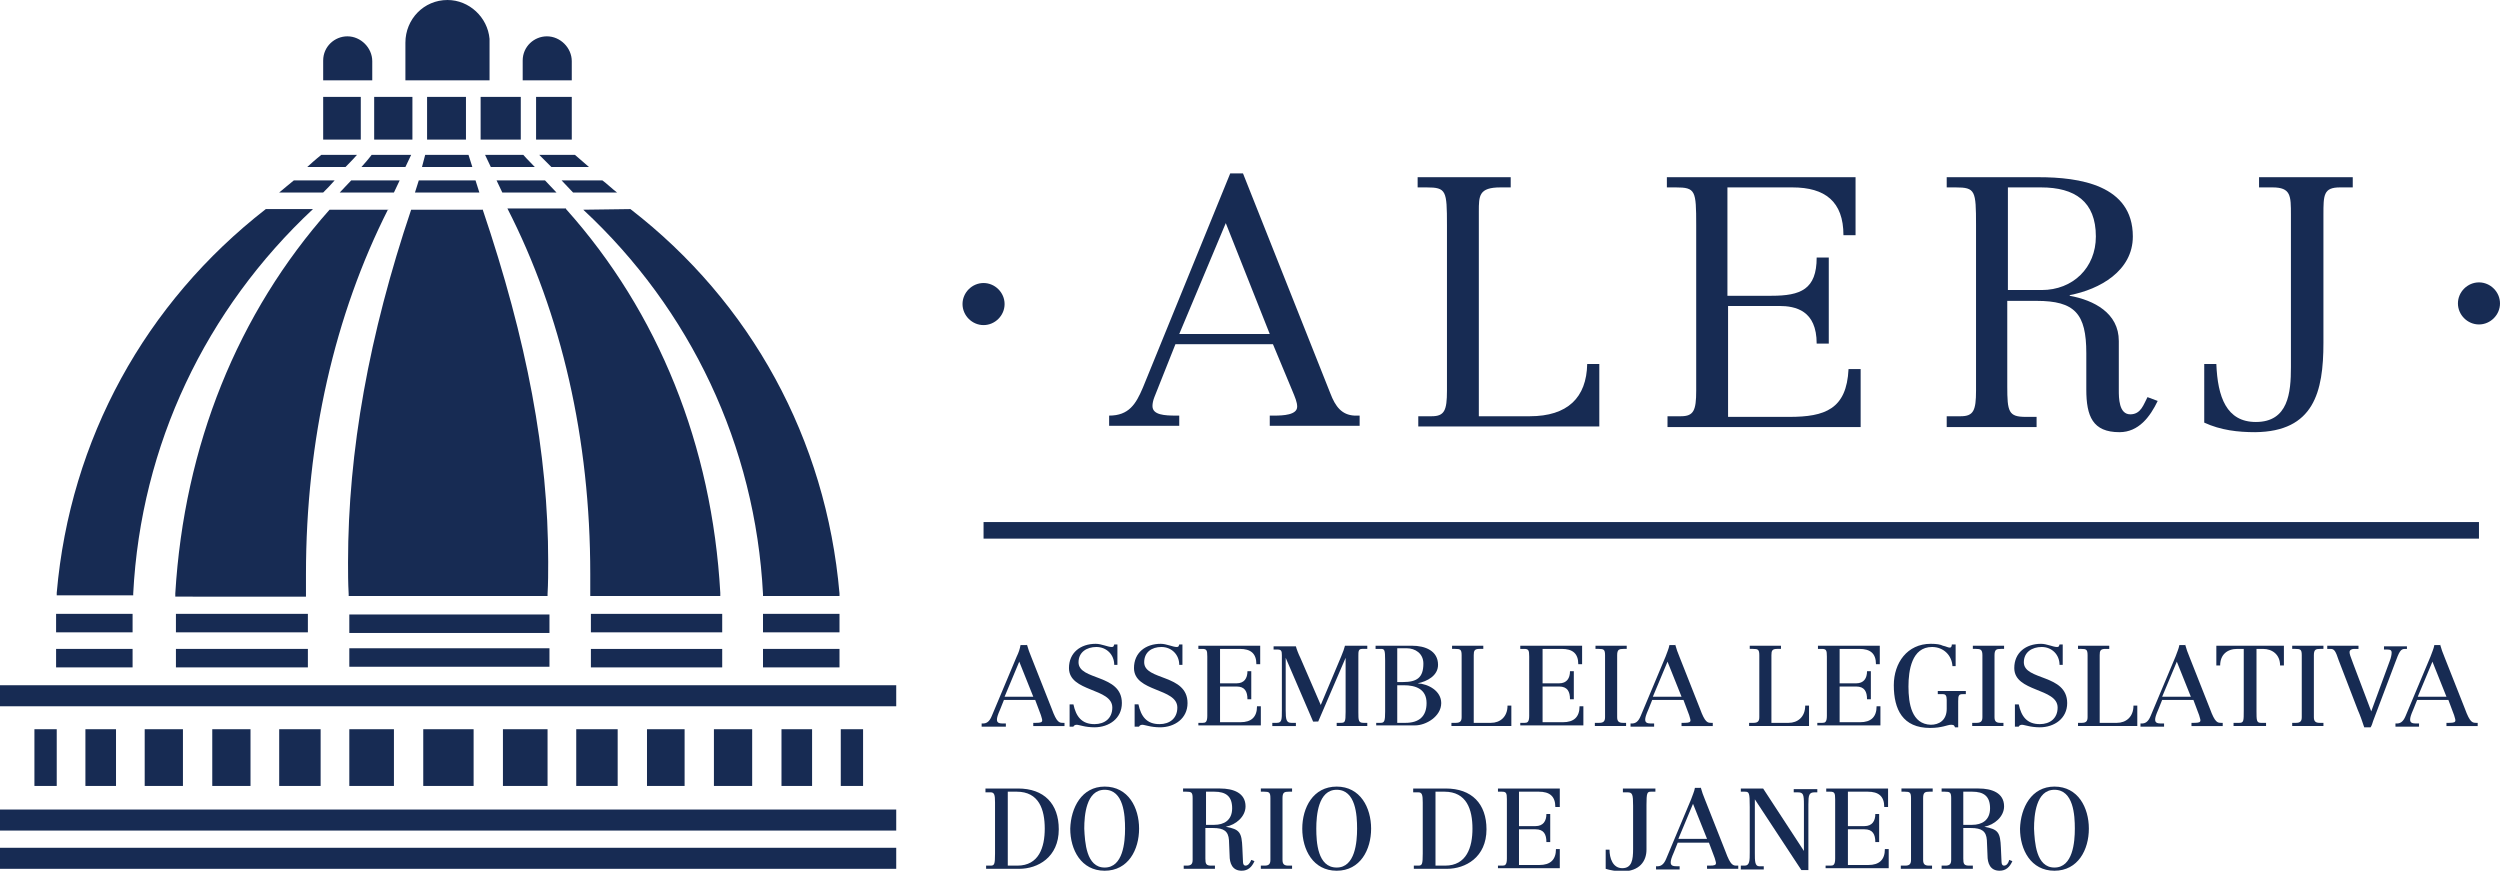 <?xml version="1.0" encoding="utf-8"?>
<!-- Generator: Adobe Illustrator 19.0.1, SVG Export Plug-In . SVG Version: 6.00 Build 0)  -->
<svg version="1.1" id="Layer_1" xmlns="http://www.w3.org/2000/svg" xmlns:xlink="http://www.w3.org/1999/xlink" x="0px" y="0px"
	 viewBox="0 0 392.2 136.6" style="enable-background:new 0 0 392.2 136.6;" xml:space="preserve">
<style type="text/css">
	.st0{fill:#172B53;}
</style>
<g>
	<path class="st0" d="M162.1,109.3l-2.2-5.5l-2.3,5.5H162.1z M161.1,101.1c0.2,0.7,0.4,1.3,0.7,2l3.2,8.1c0.8,2.2,1.2,2.2,1.8,2.2
		h0.2v0.5h-4.9v-0.5h0.4c0.8,0,1-0.1,1-0.4c0-0.2-0.1-0.4-0.2-0.8l-0.9-2.4h-4.9l-0.6,1.5c-0.4,0.9-0.5,1.3-0.5,1.6
		c0,0.6,0.5,0.6,1.2,0.6h0.2v0.5H154v-0.5h0.2c0.5,0,1-0.2,1.4-1.2l3.9-9.3c0.3-0.6,0.5-1.2,0.6-1.8H161.1z"/>
	<path class="st0" d="M175.4,104.3h-0.6c0-1.6-1.2-2.8-2.8-2.8c-1.5,0-2.8,0.8-2.8,2.4c0,2.9,6.8,1.8,6.8,6.4c0,2.4-2,3.8-4.3,3.8
		c-0.7,0-1.4-0.1-1.8-0.2c-0.5-0.1-0.8-0.2-1-0.2c-0.3,0-0.5,0.2-0.5,0.3h-0.6v-3.5h0.6c0.4,1.9,1.3,3.1,3.3,3.1
		c1.6,0,2.8-0.9,2.8-2.6c0-3.1-6.8-2.4-6.8-6.2c0-2.4,1.8-3.8,4.2-3.8c0.9,0,1.9,0.5,2.5,0.5c0.3,0,0.3-0.1,0.4-0.4h0.5V104.3z"/>
	<path class="st0" d="M185.6,104.3H185c0-1.6-1.2-2.8-2.8-2.8c-1.5,0-2.7,0.8-2.7,2.4c0,2.9,6.8,1.8,6.8,6.4c0,2.4-2,3.8-4.3,3.8
		c-0.7,0-1.4-0.1-1.8-0.2c-0.5-0.1-0.8-0.2-1-0.2c-0.3,0-0.5,0.2-0.5,0.3H178v-3.5h0.6c0.4,1.9,1.3,3.1,3.3,3.1
		c1.6,0,2.8-0.9,2.8-2.6c0-3.1-6.8-2.4-6.8-6.2c0-2.4,1.8-3.8,4.2-3.8c0.9,0,1.9,0.5,2.5,0.5c0.3,0,0.3-0.1,0.4-0.4h0.5V104.3z"/>
	<path class="st0" d="M188,113.4h0.7c0.4,0,0.7-0.1,0.7-1.1V103c0-1-0.1-1.2-0.8-1.2H188v-0.5h9.7v2.9h-0.6c0-1.7-0.9-2.4-2.6-2.4
		h-3.1v5.4h2.6c1.2,0,1.7-0.8,1.7-1.9h0.6v4.4h-0.6c0-1.2-0.4-2-1.7-2h-2.6v5.6h3.2c1.7,0,2.6-0.8,2.6-2.5h0.6v3H188V113.4z"/>
	<path class="st0" d="M199.7,113.4h0.6c0.8,0,0.8-0.5,0.8-2v-8.6c0-0.7-0.1-0.9-0.7-0.9h-0.6v-0.5h3.5c0.1,0.4,0.4,1.2,0.7,1.8
		l3.2,7.4l3.2-7.6c0.3-0.7,0.5-1.3,0.6-1.7h3.5v0.5h-0.8c-0.6,0-0.6,0.4-0.6,1.1v8.8c0,1.3,0,1.7,0.8,1.7h0.6v0.5h-4.8v-0.5h0.6
		c0.7,0,0.8-0.1,0.8-1.7v-8.5h0l-4.3,10H206l-4.3-10h0v8.2c0,1.5,0.1,2,0.9,2h0.7v0.5h-3.7V113.4z"/>
	<path class="st0" d="M219.2,113.4h1.3c2.1,0,3.3-1,3.3-3.1c0-2.2-1.7-2.8-3.6-2.8h-1V113.4z M219.2,107h0.9c2.2,0,3.2-0.7,3.2-2.9
		c0-1.6-1.3-2.4-2.6-2.4h-1.5V107z M215.8,113.4h0.8c0.6,0,0.7-0.3,0.7-1.8v-8c0-1.7-0.1-1.8-0.7-1.8h-0.8v-0.5h5.7
		c2.1,0,4.1,0.8,4.1,3c0,1.7-1.7,2.6-3.2,2.9v0c1.7,0.1,3.7,1.2,3.7,3.1c0,2.1-2.4,3.5-4.1,3.5h-6.1V113.4z"/>
	<path class="st0" d="M227.8,113.4h0.6c0.7,0,0.9-0.3,0.9-0.9v-9.7c0-0.9-0.2-1-1-1h-0.5v-0.5h4.9v0.5h-0.6c-0.8,0-0.9,0.3-0.9,1
		v10.6h2.7c1.4,0,2.6-0.9,2.6-2.7h0.6v3.2h-9.4V113.4z"/>
	<path class="st0" d="M238.5,113.4h0.7c0.4,0,0.7-0.1,0.7-1.1V103c0-1-0.1-1.2-0.8-1.2h-0.6v-0.5h9.7v2.9h-0.6
		c0-1.7-0.9-2.4-2.6-2.4H242v5.4h2.6c1.2,0,1.7-0.8,1.7-1.9h0.6v4.4h-0.6c0-1.2-0.4-2-1.7-2H242v5.6h3.2c1.7,0,2.6-0.8,2.6-2.5h0.6
		v3h-9.9V113.4z"/>
	<path class="st0" d="M250.3,113.4h0.6c0.7,0,0.9-0.3,0.9-0.9v-9.7c0-0.9-0.2-1-1-1h-0.5v-0.5h4.9v0.5h-0.5c-0.7,0-1,0.1-1,1v9.7
		c0,0.6,0.2,0.9,0.9,0.9h0.5v0.5h-4.9V113.4z"/>
	<path class="st0" d="M263.8,109.3l-2.2-5.5l-2.3,5.5H263.8z M262.8,101.1c0.2,0.7,0.4,1.3,0.7,2l3.2,8.1c0.8,2.2,1.2,2.2,1.8,2.2
		h0.2v0.5h-4.9v-0.5h0.4c0.8,0,1-0.1,1-0.4c0-0.2-0.1-0.4-0.2-0.8l-0.9-2.4h-4.9l-0.6,1.5c-0.4,0.9-0.5,1.3-0.5,1.6
		c0,0.6,0.5,0.6,1.2,0.6h0.2v0.5h-3.7v-0.5h0.2c0.5,0,1-0.2,1.4-1.2l3.9-9.3c0.2-0.6,0.5-1.2,0.6-1.8H262.8z"/>
	<path class="st0" d="M274.5,113.4h0.6c0.7,0,0.9-0.3,0.9-0.9v-9.7c0-0.9-0.2-1-1-1h-0.5v-0.5h4.9v0.5h-0.6c-0.8,0-0.9,0.3-0.9,1
		v10.6h2.7c1.4,0,2.6-0.9,2.6-2.7h0.6v3.2h-9.4V113.4z"/>
	<path class="st0" d="M285.2,113.4h0.7c0.4,0,0.7-0.1,0.7-1.1V103c0-1-0.1-1.2-0.8-1.2h-0.6v-0.5h9.7v2.9h-0.6
		c0-1.7-0.9-2.4-2.6-2.4h-3.1v5.4h2.6c1.2,0,1.7-0.8,1.7-1.9h0.6v4.4h-0.6c0-1.2-0.4-2-1.7-2h-2.6v5.6h3.2c1.7,0,2.6-0.8,2.6-2.5
		h0.6v3h-9.9V113.4z"/>
	<path class="st0" d="M306.9,104.5h-0.6c-0.1-1.7-1.4-3-3.2-3c-3.2,0-3.7,3.7-3.7,6.2c0,2.7,0.5,5.9,3.5,6c1.3,0,2.5-0.7,2.5-2.5
		v-1.4c0-0.7-0.2-0.9-0.6-0.9H304v-0.5h4.4v0.5h-0.5c-0.6,0-0.7,0.2-0.7,1.1v4.1h-0.5c-0.1-0.2-0.1-0.4-0.6-0.4
		c-0.6,0-1.4,0.5-3.3,0.5c-4.3,0-5.7-2.9-5.7-6.7c0-3.5,2.1-6.5,5.8-6.5c0.9,0,1.5,0.1,1.9,0.3c0.5,0.1,0.8,0.3,1.1,0.3
		c0.2,0,0.3-0.2,0.3-0.5h0.6V104.5z"/>
	<path class="st0" d="M309.5,113.4h0.6c0.7,0,0.9-0.3,0.9-0.9v-9.7c0-0.9-0.3-1-1-1h-0.5v-0.5h4.9v0.5h-0.5c-0.7,0-1,0.1-1,1v9.7
		c0,0.6,0.2,0.9,0.9,0.9h0.5v0.5h-4.9V113.4z"/>
	<path class="st0" d="M323.7,104.3h-0.6c0-1.6-1.2-2.8-2.8-2.8c-1.5,0-2.8,0.8-2.8,2.4c0,2.9,6.8,1.8,6.8,6.4c0,2.4-2,3.8-4.3,3.8
		c-0.7,0-1.4-0.1-1.8-0.2c-0.5-0.1-0.8-0.2-1-0.2c-0.3,0-0.5,0.2-0.5,0.3h-0.6v-3.5h0.6c0.4,1.9,1.3,3.1,3.3,3.1
		c1.6,0,2.8-0.9,2.8-2.6c0-3.1-6.8-2.4-6.8-6.2c0-2.4,1.8-3.8,4.2-3.8c0.9,0,1.9,0.5,2.5,0.5c0.3,0,0.3-0.1,0.4-0.4h0.5V104.3z"/>
	<path class="st0" d="M326,113.4h0.6c0.7,0,0.9-0.3,0.9-0.9v-9.7c0-0.9-0.2-1-1-1H326v-0.5h4.9v0.5h-0.6c-0.8,0-0.9,0.3-0.9,1v10.6
		h2.7c1.4,0,2.6-0.9,2.6-2.7h0.6v3.2H326V113.4z"/>
	<path class="st0" d="M343.7,109.3l-2.2-5.5l-2.3,5.5H343.7z M342.8,101.1c0.2,0.7,0.4,1.3,0.7,2l3.2,8.1c0.8,2.2,1.2,2.2,1.8,2.2
		h0.2v0.5h-4.9v-0.5h0.4c0.8,0,1-0.1,1-0.4c0-0.2-0.1-0.4-0.2-0.8l-0.9-2.4h-4.9l-0.6,1.5c-0.4,0.9-0.5,1.3-0.5,1.6
		c0,0.6,0.5,0.6,1.2,0.6h0.2v0.5h-3.7v-0.5h0.2c0.5,0,1-0.2,1.4-1.2l3.9-9.3c0.2-0.6,0.5-1.2,0.6-1.8H342.8z"/>
	<path class="st0" d="M350.5,113.4h0.8c0.7,0,0.7-0.3,0.7-1.9v-9.7h-1c-1.6,0-2.7,0.9-2.7,2.6h-0.6v-3.1h10.6v3.1h-0.6
		c0-1.7-1.2-2.6-2.7-2.6h-1v9.7c0,1.5,0,1.9,0.7,1.9h0.8v0.5h-5.1V113.4z"/>
	<path class="st0" d="M359.7,113.4h0.5c0.7,0,0.9-0.3,0.9-0.9v-9.7c0-0.9-0.2-1-1-1h-0.5v-0.5h4.9v0.5h-0.5c-0.7,0-1,0.1-1,1v9.7
		c0,0.6,0.2,0.9,0.9,0.9h0.6v0.5h-4.9V113.4z"/>
	<path class="st0" d="M377.6,101.8h-0.3c-0.7,0-0.9,0.4-1.6,2.3l-3.4,9c-0.1,0.3-0.2,0.7-0.4,1h-1c-0.3-0.9-0.6-1.8-1-2.7l-3-7.8
		c-0.5-1.5-0.7-1.8-1.3-1.8h-0.5v-0.5h4.9v0.5h-0.7c-0.4,0-0.7,0.2-0.7,0.5c0,0.3,0.1,0.6,0.6,1.9l2.8,7.4l2.9-7.9
		c0.2-0.5,0.3-1,0.3-1.3c0-0.4-0.2-0.5-0.7-0.5H374v-0.5h3.6V101.8z"/>
	<path class="st0" d="M383.8,109.3l-2.2-5.5l-2.3,5.5H383.8z M382.8,101.1c0.2,0.7,0.4,1.3,0.7,2l3.2,8.1c0.8,2.2,1.2,2.2,1.8,2.2
		h0.2v0.5h-4.9v-0.5h0.4c0.8,0,1-0.1,1-0.4c0-0.2-0.1-0.4-0.2-0.8l-0.9-2.4h-4.9l-0.6,1.5c-0.4,0.9-0.5,1.3-0.5,1.6
		c0,0.6,0.5,0.6,1.2,0.6h0.2v0.5h-3.7v-0.5h0.2c0.5,0,1-0.2,1.4-1.2l3.9-9.3c0.2-0.6,0.5-1.2,0.6-1.8H382.8z"/>
	<path class="st0" d="M158.1,135.8h1.5c3.4,0,4.3-2.9,4.3-5.8c0-3-0.9-5.8-4.4-5.8h-1.4V135.8z M154.7,123.7h5
		c4.1,0,6.4,2.4,6.4,6.4c0,4.4-3.3,6.2-6.2,6.2h-5.2v-0.5h0.7c0.6,0,0.7-0.2,0.7-1.9v-8c0-1.2-0.1-1.6-0.7-1.6h-0.8V123.7z"/>
	<path class="st0" d="M173.3,136.1c2.9,0,3.2-4,3.2-6.1c0-2.1-0.2-6.1-3.2-6.1c-2.9,0-3.2,4-3.2,6.1
		C170.2,132.1,170.4,136.1,173.3,136.1 M173.3,123.4c3.7,0,5.4,3.3,5.4,6.6c0,3.3-1.7,6.6-5.4,6.6c-3.7,0-5.4-3.3-5.4-6.6
		C168,126.7,169.7,123.4,173.3,123.4"/>
	<path class="st0" d="M189.1,129.4h1.4c1.5,0,2.8-0.7,2.8-2.6c0-1.9-1-2.6-2.8-2.6h-1.3V129.4z M185.6,135.8h0.6
		c0.7,0,0.9-0.3,0.9-0.9v-9.7c0-0.9-0.2-1-1-1h-0.5v-0.5h5.8c2.1,0,4,0.7,4,2.8c0,1.6-1.5,2.9-3.1,3.2v0c2.2,0.4,2.5,0.9,2.6,3.3
		l0.1,2.2c0,0.3,0.1,0.6,0.4,0.6c0.4,0,0.7-0.4,0.9-0.9l0.5,0.2c-0.4,0.9-1,1.5-2,1.5c-1.5,0-1.9-1.2-1.9-2.4l-0.1-2.4
		c-0.1-1.4-0.8-1.9-2.5-1.9h-1.2v4.8c0,0.8,0.1,1.1,0.9,1.1h0.6v0.5h-4.9V135.8z"/>
	<path class="st0" d="M197.8,135.8h0.6c0.7,0,0.9-0.3,0.9-0.9v-9.7c0-0.9-0.2-1-1-1h-0.5v-0.5h4.9v0.5h-0.5c-0.7,0-1,0.1-1,1v9.7
		c0,0.6,0.2,0.9,0.9,0.9h0.6v0.5h-4.9V135.8z"/>
	<path class="st0" d="M209.7,136.1c2.9,0,3.2-4,3.2-6.1c0-2.1-0.2-6.1-3.2-6.1c-2.9,0-3.2,4-3.2,6.1
		C206.5,132.1,206.7,136.1,209.7,136.1 M209.7,123.4c3.7,0,5.4,3.3,5.4,6.6c0,3.3-1.7,6.6-5.4,6.6c-3.7,0-5.4-3.3-5.4-6.6
		C204.3,126.7,206,123.4,209.7,123.4"/>
	<path class="st0" d="M225.2,135.8h1.5c3.4,0,4.3-2.9,4.3-5.8c0-3-0.9-5.8-4.4-5.8h-1.4V135.8z M221.8,123.7h5
		c4.1,0,6.4,2.4,6.4,6.4c0,4.4-3.3,6.2-6.2,6.2h-5.2v-0.5h0.7c0.6,0,0.7-0.2,0.7-1.9v-8c0-1.2-0.1-1.6-0.7-1.6h-0.8V123.7z"/>
	<path class="st0" d="M235,135.8h0.7c0.4,0,0.7-0.1,0.7-1.1v-9.3c0-1-0.1-1.2-0.8-1.2H235v-0.5h9.7v2.9H244c0-1.7-0.9-2.4-2.6-2.4
		h-3.1v5.4h2.6c1.2,0,1.7-0.8,1.7-1.9h0.6v4.4h-0.6c0-1.2-0.4-2-1.7-2h-2.6v5.6h3.2c1.7,0,2.6-0.8,2.6-2.5h0.6v3H235V135.8z"/>
	<path class="st0" d="M254.7,123.7h5v0.5h-0.7c-0.6,0-0.7,0.2-0.7,2.1v7c0,1.8-1.1,3.4-3.8,3.4c-0.9,0-2-0.2-2.6-0.4v-3h0.6
		c0,1.3,0.5,2.9,2,2.9c1.5,0,1.7-1.3,1.7-3v-6.8c0-1.8-0.1-2.1-0.9-2.1h-0.7V123.7z"/>
	<path class="st0" d="M267.8,131.6l-2.2-5.5l-2.3,5.5H267.8z M266.8,123.5c0.2,0.7,0.4,1.3,0.7,2l3.2,8.1c0.8,2.2,1.2,2.2,1.8,2.2
		h0.2v0.5h-4.9v-0.5h0.4c0.8,0,1-0.1,1-0.4c0-0.2-0.1-0.4-0.2-0.8l-0.9-2.4h-4.9l-0.6,1.5c-0.4,0.9-0.5,1.3-0.5,1.6
		c0,0.6,0.5,0.6,1.2,0.6h0.2v0.5h-3.7v-0.5h0.2c0.5,0,1-0.2,1.4-1.2l3.9-9.3c0.2-0.6,0.5-1.2,0.6-1.8H266.8z"/>
	<path class="st0" d="M273.1,135.8h0.6c0.8,0,0.8-0.8,0.8-2.1v-7.1c0-2.3-0.1-2.4-0.8-2.4h-0.6v-0.5h3.5l6.4,9.8h0v-7.3
		c0-1.6-0.1-1.9-1-1.9h-0.6v-0.5h3.7v0.5h-0.4c-0.9,0-1,0.4-1,1.9v10.3h-1.1l-7.3-11.1h0v8.4c0,1.3,0,2.1,0.7,2.1h0.7v0.5h-3.6
		V135.8z"/>
	<path class="st0" d="M286.5,135.8h0.7c0.4,0,0.7-0.1,0.7-1.1v-9.3c0-1-0.1-1.2-0.8-1.2h-0.6v-0.5h9.7v2.9h-0.6
		c0-1.7-0.9-2.4-2.6-2.4h-3.1v5.4h2.6c1.2,0,1.7-0.8,1.7-1.9h0.6v4.4h-0.6c0-1.2-0.4-2-1.7-2h-2.6v5.6h3.2c1.7,0,2.6-0.8,2.6-2.5
		h0.6v3h-9.9V135.8z"/>
	<path class="st0" d="M298.3,135.8h0.6c0.7,0,0.9-0.3,0.9-0.9v-9.7c0-0.9-0.2-1-1-1h-0.5v-0.5h4.9v0.5h-0.5c-0.7,0-1,0.1-1,1v9.7
		c0,0.6,0.2,0.9,0.9,0.9h0.5v0.5h-4.9V135.8z"/>
	<path class="st0" d="M308,129.4h1.4c1.5,0,2.8-0.7,2.8-2.6c0-1.9-1-2.6-2.8-2.6H308V129.4z M304.6,135.8h0.6c0.7,0,0.9-0.3,0.9-0.9
		v-9.7c0-0.9-0.2-1-1-1h-0.5v-0.5h5.8c2.1,0,4,0.7,4,2.8c0,1.6-1.5,2.9-3.1,3.2v0c2.2,0.4,2.5,0.9,2.6,3.3l0.1,2.2
		c0,0.3,0.1,0.6,0.4,0.6c0.4,0,0.7-0.4,0.8-0.9l0.5,0.2c-0.4,0.9-1,1.5-2,1.5c-1.5,0-1.9-1.2-1.9-2.4l-0.1-2.4
		c-0.1-1.4-0.8-1.9-2.5-1.9H308v4.8c0,0.8,0.1,1.1,0.9,1.1h0.6v0.5h-4.9V135.8z"/>
	<path class="st0" d="M322.3,136.1c2.9,0,3.2-4,3.2-6.1c0-2.1-0.2-6.1-3.2-6.1c-2.9,0-3.2,4-3.2,6.1
		C319.2,132.1,319.4,136.1,322.3,136.1 M322.3,123.4c3.7,0,5.4,3.3,5.4,6.6c0,3.3-1.7,6.6-5.4,6.6c-3.7,0-5.4-3.3-5.4-6.6
		C317,126.7,318.7,123.4,322.3,123.4"/>
	<path class="st0" d="M199.2,52.4L192.3,35L185,52.4L199.2,52.4z M184.4,54l-3.3,8.3c-0.2,0.5-0.3,1-0.3,1.4c0,1.4,1.9,1.5,3.7,1.5
		h0.5v1.6l-11,0v-1.6c3.1,0,4.2-1.8,5.3-4.4L193,27.2h2l13.7,34.5c0.8,2.1,1.8,3.4,3.8,3.5h0.8v1.6l-14.1,0v-1.6h0.7
		c1.4,0,3.6-0.1,3.6-1.4c0-0.7-0.3-1.4-0.8-2.6l-3-7.2L184.4,54z"/>
	<path class="st0" d="M237,27.8v1.6l-1.6,0c-3.4,0-3.4,1.3-3.4,3.8l0,32.1l8,0c5.9,0,8.9-2.9,9-8.2h1.9v9.8l-28.4,0v-1.6h2.1
		c2,0,2.4-0.9,2.4-4l0-26c0-5.4-0.1-5.9-3.2-5.9h-1.4v-1.6L237,27.8z"/>
	<path class="st0" d="M261.6,65.3h2.1c2,0,2.4-0.9,2.4-4l0-26c0-5.4-0.1-5.9-3.2-5.9h-1.4v-1.6l29.6,0l0,9.1h-1.9
		c0-5.3-2.9-7.5-8-7.5l-10.2,0v17l6.9,0c4.6,0,7.1-1,7.1-6h1.9v13.5h-1.9c0-5.2-3.3-5.9-5.9-5.9h-8l0,17.4l9.6,0
		c5.6,0,9-1.2,9.3-7.5h1.9v9.1l-30.3,0V65.3z"/>
	<path class="st0" d="M315,45.5h5.3c4.9,0,8.5-3.5,8.5-8.4c0-5.5-3.3-7.7-8.6-7.7H315L315,45.5z M305.5,65.3h2.1c2,0,2.4-0.9,2.4-4
		l0-26c0-5.4-0.1-5.9-3.2-5.9h-1.4v-1.6l14.4,0c6.4,0,14.8,1.2,14.8,9.3c0,5.4-5.2,8.3-9.9,9.2v0.1c3.8,0.7,7.7,2.7,7.7,7.1v7.7
		c0,1.2,0,3.8,1.8,3.8c1.7,0,2.1-1.6,2.7-2.7l1.6,0.6c-1.2,2.5-3,4.9-6,4.9c-4.2,0-5.2-2.5-5.2-6.7v-5.7c0-6.2-1.8-8.2-7.8-8.2
		l-4.6,0l0,13.4c0,4,0.2,4.8,2.9,4.8l1.7,0v1.6l-14.1,0V65.3z"/>
	<path class="st0" d="M345.8,57.1h1.9c0.2,5.2,1.6,9.1,6.2,9.1c5.1,0,5.5-4.6,5.5-8.6l0-23.9c0-3,0-4.3-2.9-4.3h-2.1v-1.6l14.7,0
		v1.6h-2c-2.6,0-2.6,1.2-2.6,4.3l0,20.1c0,7.7-1.5,13.9-10.7,14c-2.7,0-5.4-0.3-8-1.5L345.8,57.1z"/>
	<path class="st0" d="M388.9,50.9c-1.8,0-3.3-1.5-3.3-3.3c0-1.8,1.5-3.3,3.3-3.3c1.8,0,3.3,1.5,3.3,3.3
		C392.2,49.4,390.7,50.9,388.9,50.9L388.9,50.9z"/>
	<path class="st0" d="M154.3,51c-1.8,0-3.3-1.5-3.3-3.3c0-1.8,1.5-3.3,3.3-3.3c1.8,0,3.3,1.5,3.3,3.3C157.6,49.5,156.1,51,154.3,51"
		/>
	<rect x="131.9" y="114.4" class="st0" width="3.5" height="8.9"/>
	<rect x="5.4" y="114.4" class="st0" width="3.5" height="8.9"/>
	<polygon class="st0" points="75.4,15.2 75.4,21.9 81.7,21.9 81.7,15.2 	"/>
	<rect y="133" class="st0" width="140.6" height="3.3"/>
	<rect x="122.6" y="114.4" class="st0" width="4.8" height="8.9"/>
	<rect x="112" y="114.4" class="st0" width="6" height="8.9"/>
	<rect x="101.5" y="114.4" class="st0" width="5.9" height="8.9"/>
	<rect x="90.4" y="114.4" class="st0" width="6.5" height="8.9"/>
	<rect x="78.9" y="114.4" class="st0" width="7" height="8.9"/>
	<rect x="66.4" y="114.4" class="st0" width="7.9" height="8.9"/>
	<rect x="54.8" y="114.4" class="st0" width="7" height="8.9"/>
	<rect x="43.8" y="114.4" class="st0" width="6.5" height="8.9"/>
	<rect x="33.3" y="114.4" class="st0" width="6" height="8.9"/>
	<rect x="22.7" y="114.4" class="st0" width="6" height="8.9"/>
	<rect x="13.4" y="114.4" class="st0" width="4.8" height="8.9"/>
	<path class="st0" d="M86.2,99.3H54.8v-2.9h31.4V99.3z M86.2,104.6H54.8v-2.9h31.4V104.6z"/>
	<path class="st0" d="M113.4,99.2H92.7v-2.9h20.6V99.2z M113.4,104.7H92.7v-2.9h20.6V104.7z"/>
	<path class="st0" d="M131.7,99.2h-12v-2.9h12V99.2z M131.7,104.7h-12v-2.9l12,0V104.7z"/>
	<path class="st0" d="M20.8,99.2h-12v-2.9h12V99.2z M20.8,104.7h-12v-2.9h12V104.7z"/>
	<path class="st0" d="M75.7,32.8C82.7,53.5,86,71.1,86,88.1c0,1.7,0,3.4-0.1,5.1l0,0.3H54.7v-0.3c-0.1-1.8-0.1-3.4-0.1-5
		c0-17.4,3.3-35.7,9.9-55.3H75.7z"/>
	<path class="st0" d="M88.8,32.8C103.3,49,111.7,69.9,113,93l0,0.5H92.6l0-0.4c0-1,0-2.1,0-3.1c0-21.1-4.5-40.7-13-57.3H88.8z"/>
	<path class="st0" d="M98.9,32.8c18.9,14.6,30.7,36.1,32.8,60.3l0,0.4h-12l0-0.3c-1.2-23.3-11.4-44.7-28.2-60.3L98.9,32.8z"/>
	<rect y="127" class="st0" width="140.6" height="3.3"/>
	<rect x="0" y="107.5" class="st0" width="140.6" height="3.3"/>
	<rect x="50.7" y="15.2" class="st0" width="5.9" height="6.7"/>
	<rect x="58.7" y="15.2" class="st0" width="6" height="6.7"/>
	<rect x="84.1" y="15.2" class="st0" width="5.6" height="6.7"/>
	<polygon class="st0" points="67,15.2 67,21.9 73.1,21.9 73.1,15.2 	"/>
	<path class="st0" d="M63.6,12.6l13.2,0l0-6.5C76.5,2.7,73.6,0,70.2,0c-3.7,0-6.6,3-6.6,6.7L63.6,12.6z"/>
	<path class="st0" d="M82,9.5c0-2.2,1.8-3.8,3.8-3.8c2.1,0,3.9,1.8,3.9,3.9v3H82V9.5z"/>
	<path class="st0" d="M50.7,9.5c0-2.2,1.8-3.8,3.8-3.8c2.1,0,3.9,1.8,3.9,3.9v3h-7.7L50.7,9.5z"/>
	<path class="st0" d="M74.1,26.2l-0.6-1.9l-6.8,0c-0.1,0.4-0.3,1.1-0.5,1.9H74.1z"/>
	<path class="st0" d="M75.2,30.2c-0.2-0.6-0.4-1.3-0.6-1.9l-8.9,0c-0.2,0.6-0.4,1.3-0.6,1.9L75.2,30.2z"/>
	<path class="st0" d="M83.9,26.2c-1.1-1.1-1.8-1.9-1.8-1.9h-6l0.9,1.9H83.9z"/>
	<path class="st0" d="M87.3,30.2c-0.6-0.6-1.2-1.3-1.8-1.9h-7.6l0.9,1.9H87.3z"/>
	<path class="st0" d="M92.4,26.2c-1.4-1.2-2.2-1.9-2.2-1.9h-5.6c0.7,0.7,1.3,1.3,1.9,1.9L92.4,26.2z"/>
	<path class="st0" d="M89.9,30.2c-0.6-0.6-1.2-1.3-1.8-1.9l6.4,0c0.7,0.5,1.5,1.3,2.3,1.9L89.9,30.2z"/>
	<path class="st0" d="M49.1,32.8c-16.8,15.7-27,37-28.2,60.3l0,0.3h-12l0-0.4C11,68.9,22.8,47.5,41.7,32.8L49.1,32.8z"/>
	<path class="st0" d="M48.2,99.2H27.6v-2.9h20.7V99.2z M48.2,104.7H27.6v-2.9h20.7V104.7z"/>
	<path class="st0" d="M60.9,32.8C52.5,49.4,48,69,48,90.1c0,1,0,2,0,3.1l0,0.4H27.5l0-0.5c1.4-23.2,9.8-44,24.2-60.2H60.9z"/>
	<path class="st0" d="M61.8,30.2l0.9-1.9h-7.6c-0.6,0.6-1.2,1.3-1.8,1.9L61.8,30.2z"/>
	<path class="st0" d="M63.6,26.2l0.9-1.9h-6.2c0,0-0.6,0.8-1.6,1.9H63.6z"/>
	<path class="st0" d="M50.7,30.2c0.6-0.6,1.2-1.2,1.8-1.9h-6.4c-0.7,0.6-1.5,1.2-2.3,1.9H50.7z"/>
	<path class="st0" d="M54.2,26.2c0,0,1.2-1.2,1.8-1.9h-5.6c0,0-0.9,0.7-2.2,1.9H54.2z"/>
	<rect x="154.3" y="81.9" class="st0" width="234.6" height="2.6"/>
</g>
</svg>
